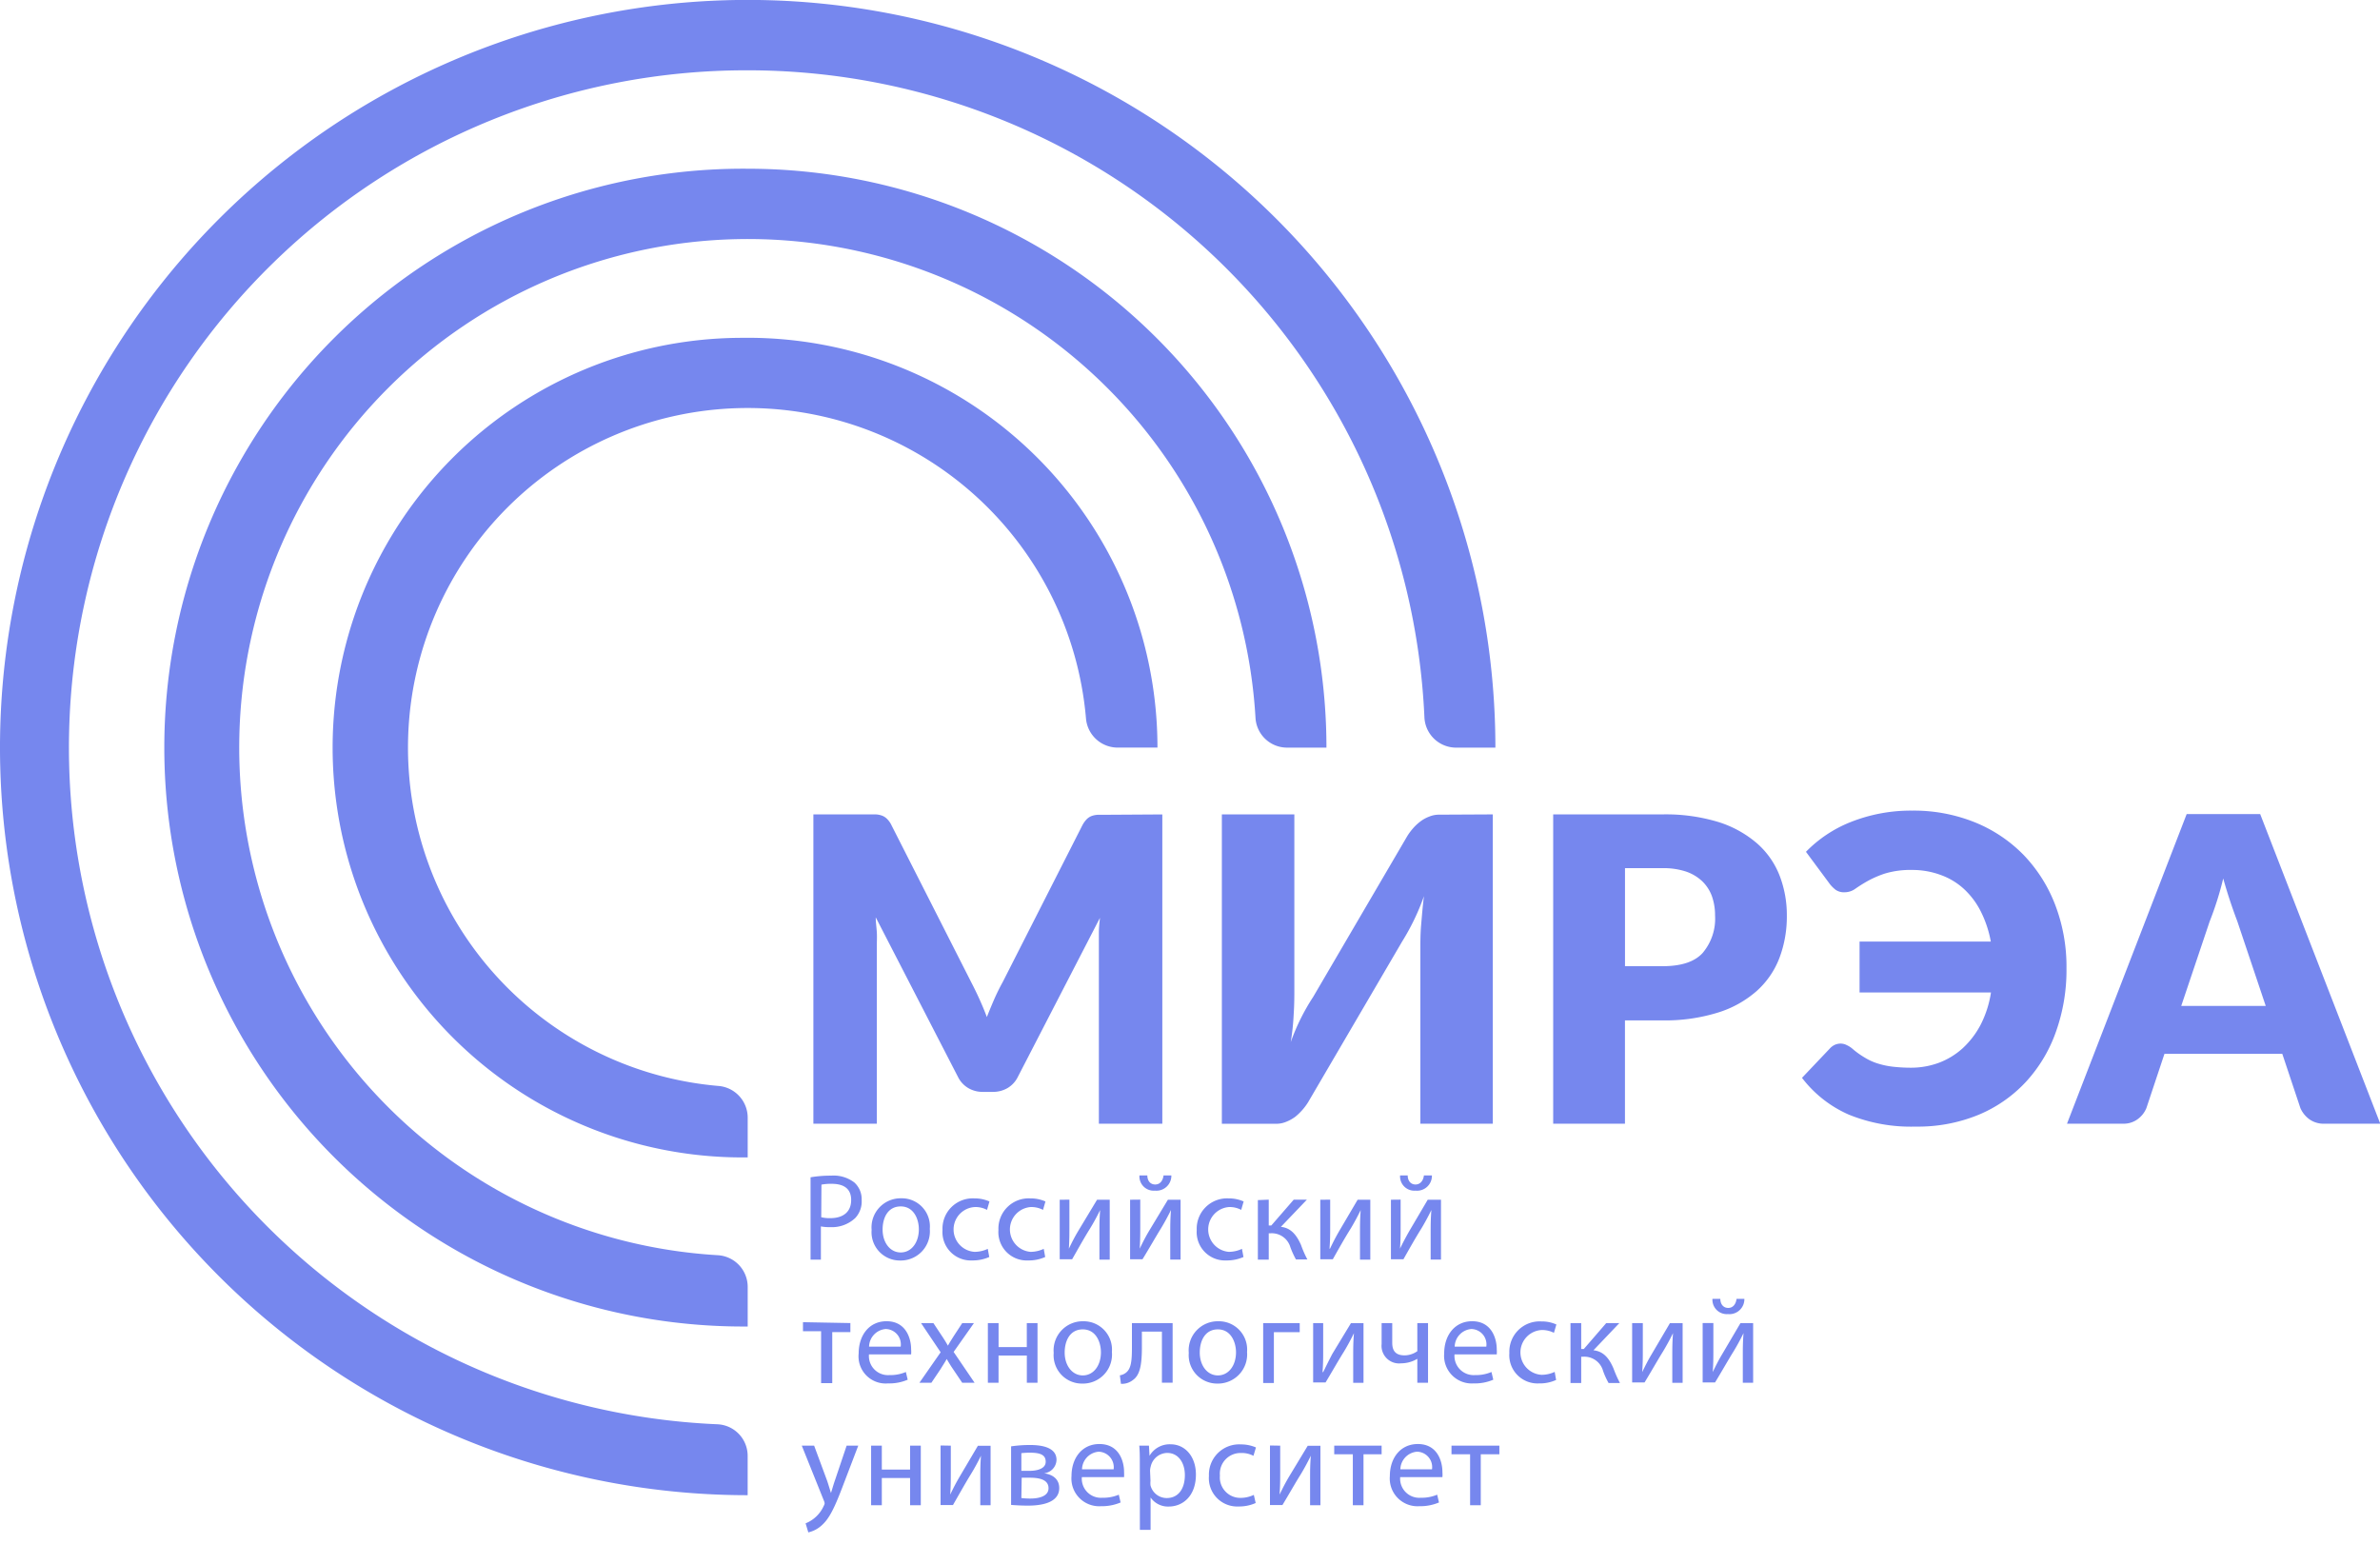 <svg width="70" height="46" fill="none" xmlns="http://www.w3.org/2000/svg"><g clip-path="url(#clip0_209_33240)" fill="#7687EE"><path d="M23.84 34.629c.2-.033.402-.05.605-.048a.998.998 0 01.685.203.662.662 0 01.213.511.715.715 0 01-.189.533 1.003 1.003 0 01-.744.267 1.241 1.241 0 01-.266-.021v.978h-.304v-2.423zm.314 1.175c.088.02.177.03.267.027.381 0 .613-.186.613-.533 0-.346-.23-.477-.576-.477-.1-.002-.2.006-.298.024l-.006.96zm3.193.343a.857.857 0 01-.871.93.832.832 0 01-.84-.9.856.856 0 01.87-.93.826.826 0 01.841.9zm-1.388.019c0 .384.22.674.533.674.312 0 .533-.288.533-.682 0-.296-.147-.672-.533-.672-.387 0-.533.347-.533.68zm3.137.808a1.2 1.2 0 01-.503.101.834.834 0 01-.872-.895.89.89 0 01.941-.93c.151-.002.301.03.44.09l-.072.248a.712.712 0 00-.368-.083.66.66 0 000 1.317c.135 0 .268-.03.39-.088l.044.24zm1.645 0c-.158.07-.33.105-.504.101a.833.833 0 01-.871-.895.89.89 0 01.94-.93c.153-.002.303.03.443.09l-.072.248a.73.73 0 00-.37-.083.661.661 0 000 1.317c.135 0 .269-.03.391-.088l.043.24zm.712-1.687v.739c0 .266 0 .453-.016.703.104-.213.165-.336.283-.533l.546-.906h.373v1.762h-.303v-.741c0-.285 0-.435.02-.717a6.483 6.483 0 01-.29.533c-.168.266-.357.607-.533.914h-.365V35.29l.285-.003zm2.084-.001v.738c0 .267 0 .453-.016.704.104-.213.165-.336.282-.533l.547-.906h.373v1.761h-.304v-.74c0-.286 0-.435.021-.718a6.835 6.835 0 01-.29.534c-.165.266-.357.607-.547.914h-.365v-1.751l.299-.003zm.208-.712c0 .155.085.267.232.267.146 0 .226-.117.245-.267h.23a.44.44 0 01-.483.448.42.42 0 01-.456-.448h.232zm2.828 2.4a1.2 1.2 0 01-.504.101.834.834 0 01-.871-.895.892.892 0 01.94-.93c.152-.002.302.03.44.09l-.072.248a.712.712 0 00-.367-.083.661.661 0 000 1.317c.134 0 .267-.03.389-.088l.045.24zm.743-1.687v.76h.075l.66-.76h.387l-.765.8c.283.03.453.218.592.533.052.146.114.289.187.426h-.336a2.672 2.672 0 01-.163-.357.57.57 0 00-.578-.413h-.059v.776h-.32V35.3l.32-.013zm1.807 0v.739c0 .266 0 .453-.02.703h.014c.104-.213.166-.336.28-.533l.533-.906h.373v1.762H40v-.741c0-.285 0-.435.02-.717a7.09 7.09 0 01-.287.533c-.168.266-.36.607-.533.914h-.368V35.29l.29-.003zm2.072-.001v.738c0 .267 0 .453-.018.704a8.33 8.33 0 01.282-.533l.533-.906h.39v1.761h-.304v-.74c0-.286 0-.435.021-.718a7.107 7.107 0 01-.288.534c-.168.266-.36.607-.533.914h-.368v-1.751l.285-.003zm.208-.712c0 .155.086.267.23.267.143 0 .229-.117.247-.267h.235a.437.437 0 01-.48.448.42.42 0 01-.456-.448h.224zm-16.392 4.343v.267h-.533v1.5h-.328v-1.527h-.533v-.266l1.394.026zm.547.922a.561.561 0 00.6.608 1.15 1.15 0 00.485-.091l.054.227a1.371 1.371 0 01-.581.109.798.798 0 01-.861-.882c0-.534.309-.947.82-.947.571 0 .723.504.723.827a.98.98 0 010 .149h-1.24zm.933-.23a.453.453 0 00-.442-.517.533.533 0 00-.488.518h.93zm.962-.691l.251.379a4.2 4.2 0 01.176.285c.059-.107.117-.195.176-.29l.245-.374h.344l-.597.848.616.906H28.3l-.266-.395c-.07-.1-.128-.2-.19-.303-.056.104-.12.197-.184.303l-.266.395h-.352l.624-.896-.576-.858h.362zm1.917 0v.706h.83v-.706h.315v1.754h-.314v-.8h-.832v.8h-.314v-1.754h.314zm3.333.849a.854.854 0 01-.872.93.833.833 0 01-.84-.903.856.856 0 01.87-.93.833.833 0 01.842.903zm-1.389.016c0 .384.221.674.533.674.312 0 .533-.285.533-.68 0-.298-.146-.674-.533-.674-.386 0-.533.347-.533.68zm3.175-.865v1.754h-.315v-1.503h-.589v.455c0 .493-.048.821-.266.97a.517.517 0 01-.35.11l-.032-.25a.376.376 0 00.174-.073c.162-.12.181-.365.181-.757v-.706h1.197zm2.189.849a.859.859 0 01-.874.93.836.836 0 01-.84-.903.856.856 0 01.87-.93.832.832 0 01.844.903zm-1.391.016c0 .384.221.674.533.674.312 0 .533-.285.533-.68 0-.298-.15-.674-.533-.674-.384 0-.533.347-.533.68zm2.94-.865v.267h-.76v1.495h-.315v-1.762h1.075zm.69 0v.738c0 .28 0 .453-.019.704h.019c.104-.213.165-.336.267-.533l.549-.906h.37v1.754H39.8v-.744c0-.285 0-.435.022-.717a6.613 6.613 0 01-.288.533c-.168.267-.36.608-.547.917h-.365v-1.746h.296zm2.031 0v.576c0 .221.083.373.362.373a.654.654 0 00.376-.123v-.826h.315v1.754h-.315v-.704a.923.923 0 01-.474.133.517.517 0 01-.576-.57v-.613h.312zm1.832.921a.564.564 0 00.602.608c.166.005.332-.026.485-.091l.053.227a1.371 1.371 0 01-.58.109.813.813 0 01-.864-.882c0-.534.312-.947.823-.947.57 0 .723.504.723.827.004.05.004.1 0 .149H42.78zm.935-.23a.453.453 0 00-.442-.517.533.533 0 00-.488.518h.93zm2.053.981a1.14 1.14 0 01-.503.102.83.83 0 01-.872-.893.89.89 0 01.94-.93c.153-.003.304.028.443.09l-.072.245a.76.76 0 00-.37-.082.66.66 0 000 1.317.91.91 0 00.392-.086l.042.238zm.738-1.672v.762h.077l.659-.762h.386l-.762.8c.282.029.453.215.589.533.054.147.117.29.19.429h-.334a2.176 2.176 0 01-.163-.36.57.57 0 00-.58-.413h-.062v.773h-.315v-1.762h.315zm1.812 0v.738c0 .28 0 .453-.018.704.104-.213.165-.336.282-.533l.533-.906h.374v1.754h-.304v-.744c0-.285 0-.435.021-.717-.112.226-.19.365-.29.533-.166.267-.358.608-.547.917h-.365v-1.746h.314zm2.075-.001v.738c0 .28 0 .453-.019.704.104-.213.165-.336.282-.533l.534-.907h.373v1.754h-.304v-.743c0-.285 0-.435.021-.717a6.767 6.767 0 01-.29.533c-.166.266-.357.607-.547.917h-.365v-1.746h.315zm.205-.712c0 .155.088.267.232.267.144 0 .226-.115.245-.267h.23a.44.44 0 01-.483.448.423.423 0 01-.456-.448h.232zm-26.653 4.318l.383 1.035c.04.117.083.266.112.357.035-.104.07-.237.115-.365l.346-1.027h.342l-.477 1.248c-.23.602-.384.909-.6 1.098a.872.872 0 01-.392.205l-.08-.266a.983.983 0 00.533-.512.21.21 0 00.027-.075.264.264 0 00-.024-.085l-.648-1.613h.363zm1.991 0v.704h.831v-.704h.315v1.752h-.315v-.8h-.831v.8h-.315v-1.752h.315zm2.029 0v.738c0 .267 0 .453-.018.701.106-.216.168-.338.282-.533l.533-.903h.373v1.75h-.303v-.74c0-.288 0-.435.02-.717a6.483 6.483 0 01-.29.533c-.165.267-.357.61-.533.917h-.365v-1.751l.301.005zm1.773.021c.185-.027.371-.04.557-.04.294 0 .779.048.779.437a.41.41 0 01-.366.395c.267.037.446.18.446.434 0 .458-.579.517-.923.517-.194 0-.397-.013-.493-.021v-1.722zm.302 1.52c.088.01.177.016.266.015.213 0 .533-.05.533-.304 0-.253-.266-.309-.557-.309h-.232l-.01.597zm0-.8h.24c.234 0 .476-.067.476-.267s-.151-.267-.469-.267c-.082 0-.165.005-.247.014v.52zm1.779.183a.562.562 0 00.602.608c.166.005.332-.026.485-.09l.053.229a1.418 1.418 0 01-.583.11.816.816 0 01-.861-.886c0-.533.312-.943.82-.943.574 0 .726.5.726.823.002.05.002.1 0 .15h-1.242zm.935-.229a.457.457 0 00-.442-.517.533.533 0 00-.488.517h.93zm.77-.125c0-.223 0-.405-.016-.57h.285l.016.299a.685.685 0 01.621-.339c.424 0 .744.357.744.89 0 .63-.384.941-.8.941a.622.622 0 01-.533-.266v.951h-.315l-.002-1.906zm.314.467a.664.664 0 000 .13.492.492 0 00.477.374c.339 0 .534-.267.534-.677 0-.35-.184-.65-.52-.65a.507.507 0 00-.483.394.516.516 0 00-.021.13l.013.299zm3.094.65a1.19 1.19 0 01-.503.102.833.833 0 01-.872-.896.89.89 0 01.941-.93 1.1 1.1 0 01.442.09l-.074.246a.738.738 0 00-.368-.083.608.608 0 00-.618.664.601.601 0 00.607.656c.135 0 .268-.03.39-.088l.055.24zm.721-1.687v.738c0 .267 0 .453-.019.701.107-.216.168-.338.283-.533l.546-.903h.373v1.75h-.304v-.74c0-.288 0-.435.022-.717a7.05 7.05 0 01-.288.533c-.168.267-.36.61-.547.917h-.367v-1.751l.3.005zm2.983 0v.254h-.533v1.498h-.314v-1.498h-.547v-.254h1.394zm.546.924a.562.562 0 00.602.608c.167.005.332-.026.486-.09l.053.229a1.414 1.414 0 01-.581.11.816.816 0 01-.864-.886c0-.533.312-.943.824-.943.57 0 .722.5.722.823.004.05.004.1 0 .15h-1.242zm.936-.229a.453.453 0 00-.443-.517.533.533 0 00-.488.517h.93zm1.981-.695v.254h-.547v1.498h-.314v-1.498h-.547v-.254H44.1z"/><path d="M34.186 23.955v9.098H32.32v-5.625c0-.14.016-.285.032-.431l-2.415 4.678a.781.781 0 01-.304.33.845.845 0 01-.435.112h-.287a.826.826 0 01-.432-.112.781.781 0 01-.304-.33l-2.418-4.692c0 .15.024.299.032.44.008.142 0 .267 0 .397v5.233h-1.866v-9.098h1.84a.626.626 0 01.183.038.41.41 0 01.147.098.652.652 0 01.128.184l2.343 4.614c.083.16.163.323.24.493.077.171.152.347.221.534.072-.184.147-.363.221-.534.075-.17.16-.34.248-.5l2.335-4.596a.782.782 0 01.128-.184.43.43 0 01.147-.099.658.658 0 01.187-.037h.24l1.655-.01zm9.72 0v9.098h-2.131v-5.094c0-.237 0-.488.023-.754.024-.267.043-.533.083-.845a6.824 6.824 0 01-.642 1.335l-2.767 4.729a1.728 1.728 0 01-.381.429c-.083.06-.172.109-.267.146a.748.748 0 01-.288.056h-1.599v-9.1h2.132v5.1c0 .237 0 .49-.018.754a7.169 7.169 0 01-.088.845 6.233 6.233 0 01.661-1.333l2.767-4.729c.049-.079.104-.153.165-.223.065-.075.137-.143.216-.203.08-.062.17-.111.266-.147a.748.748 0 01.288-.056l1.58-.008zm8.435 1.8a2.433 2.433 0 00-.659-.944 3.2 3.2 0 00-1.135-.63 5.31 5.31 0 00-1.653-.226h-3.212v9.098h2.111v-3.039h1.101a5.234 5.234 0 001.634-.23c.42-.128.808-.345 1.138-.633.298-.267.528-.6.67-.974.15-.399.223-.823.218-1.25.003-.4-.07-.798-.213-1.172zm-2.26 2.273c-.243.267-.638.392-1.187.392h-1.1v-2.884h1.1c.234-.005.467.028.69.099a1.3 1.3 0 01.48.285c.128.123.225.273.286.44.063.182.095.374.093.567.025.4-.105.794-.363 1.101zm3.035-2.972a3.773 3.773 0 011.306-.872 4.785 4.785 0 011.818-.34 4.797 4.797 0 011.842.343 4.21 4.21 0 011.437.962c.406.424.722.924.93 1.472.226.596.338 1.229.33 1.866a5.397 5.397 0 01-.306 1.85 4.264 4.264 0 01-.877 1.474 4 4 0 01-1.391.975 4.684 4.684 0 01-1.866.352 4.84 4.84 0 01-1.962-.352A3.491 3.491 0 0153 31.704l.837-.882a.452.452 0 01.144-.096.438.438 0 01.15-.03c.062 0 .124.014.18.043a.73.73 0 01.163.101c.115.101.239.19.37.267.121.075.251.134.387.176.144.045.29.076.44.093.177.02.355.03.533.03.28.001.556-.048.819-.144.257-.096.494-.24.698-.424.217-.2.397-.435.533-.696a3.1 3.1 0 00.304-.949h-3.865v-1.498h3.86a3.247 3.247 0 00-.3-.896 2.307 2.307 0 00-.498-.658 2.01 2.01 0 00-.677-.405 2.398 2.398 0 00-.834-.147 2.61 2.61 0 00-.8.104 2.959 2.959 0 00-.517.224 4.404 4.404 0 00-.357.224.534.534 0 01-.314.104.426.426 0 01-.267-.072 1.02 1.02 0 01-.163-.16l-.709-.957zm13.36-1.111h-2.162l-3.52 9.108h1.65a.695.695 0 00.439-.141.77.77 0 00.245-.315l.533-1.6h3.465l.534 1.6c.058.13.15.244.266.328.13.09.287.135.445.128h1.637l-3.532-9.108zm-2.322 5.643l.835-2.482a9.361 9.361 0 00.4-1.266 14.753 14.753 0 00.413 1.255l.837 2.493h-2.484zm-43.05 12.306a19.922 19.922 0 01.887-39.826 19.922 19.922 0 0119.904 19.038.933.933 0 00.932.885h1.155A21.991 21.991 0 1021.99 43.98v-1.154a.93.93 0 00-.888-.932zm.713-31.957a12.054 12.054 0 10.174 24.107v-1.172a.936.936 0 00-.866-.93A9.989 9.989 0 1131.94 21.124a.936.936 0 00.93.866h1.173A12.052 12.052 0 0021.818 9.937zm.174-4.974a17.028 17.028 0 100 34.055v-1.167a.933.933 0 00-.88-.93 14.958 14.958 0 1115.815-15.813.93.93 0 00.925.883h1.162A17.027 17.027 0 0021.991 4.963z"/></g><defs><clipPath id="clip0_209_33240"><path fill="#fff" d="M0 0h70v45.074H0z"/></clipPath></defs></svg>